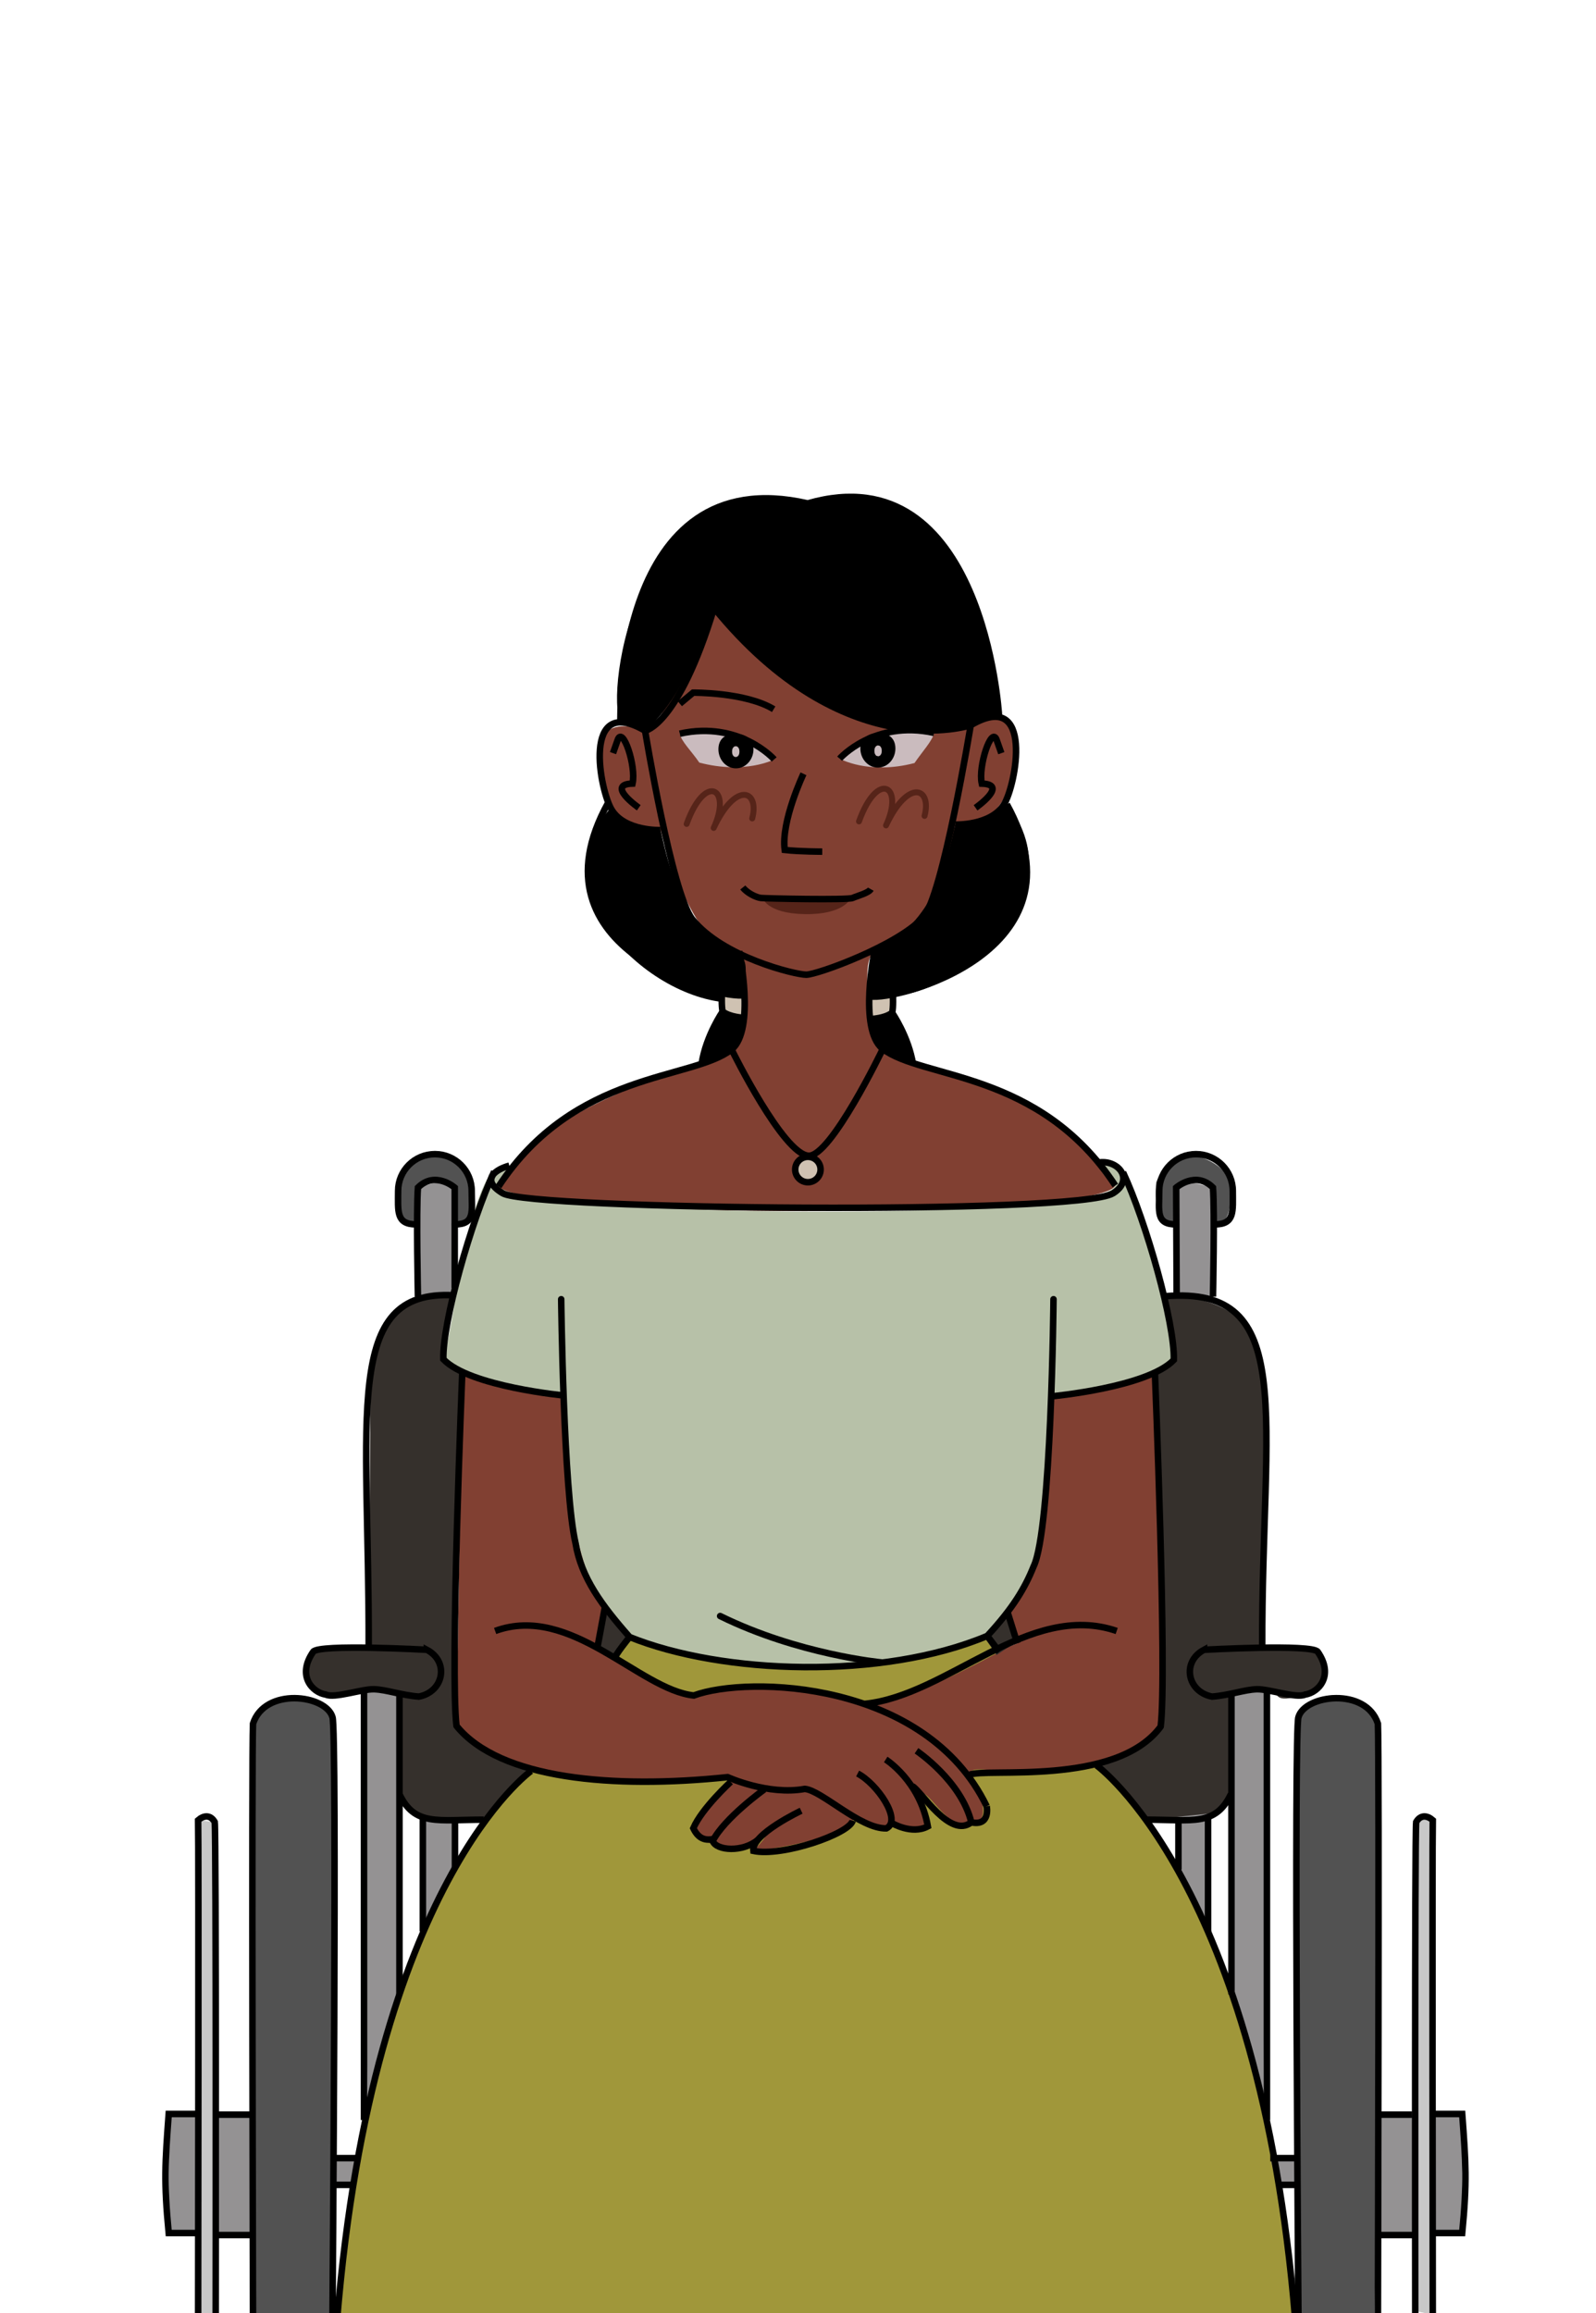 <?xml version="1.0" encoding="UTF-8" standalone="no"?>
<svg
   xmlns:dc="http://purl.org/dc/elements/1.1/"
   xmlns:cc="http://creativecommons.org/ns#"
   xmlns:rdf="http://www.w3.org/1999/02/22-rdf-syntax-ns#"
   xmlns:svg="http://www.w3.org/2000/svg"
   xmlns="http://www.w3.org/2000/svg"
   xmlns:sodipodi="http://sodipodi.sourceforge.net/DTD/sodipodi-0.dtd"
   xmlns:inkscape="http://www.inkscape.org/namespaces/inkscape"
   width="414"
   height="600"
   viewBox="0 0 109.537 158.75"
   version="1.1"
   id="svg898"
   sodipodi:docname="citoyen6.svg"
   inkscape:version="1.0.1 (3bc2e813f5, 2020-09-07)">
  <defs
     id="defs892" />
  <sodipodi:namedview
     id="base"
     pagecolor="#ffffff"
     bordercolor="#666666"
     borderopacity="1.0"
     inkscape:pageopacity="0.0"
     inkscape:pageshadow="2"
     inkscape:zoom="0.99590046"
     inkscape:cx="144.64742"
     inkscape:cy="342.2696"
     inkscape:document-units="mm"
     inkscape:current-layer="layer1"
     inkscape:document-rotation="0"
     showgrid="false"
     units="px"
     inkscape:window-width="1920"
     inkscape:window-height="1017"
     inkscape:window-x="-8"
     inkscape:window-y="-8"
     inkscape:window-maximized="1" />
  <g
     inkscape:groupmode="layer"
     id="layer1"
     inkscape:label="Calque 3"
     style="display:inline;opacity:1">
    <g
       id="g2230"
       style="display:inline;opacity:1;stroke-width:0.766;filter:url(#filter1857)"
       transform="matrix(0.073,0,0,0.073,-477.907,14.621)">
      <path
         style="display:inline;fill:#a0973a;fill-opacity:1;stroke:none;stroke-width:0.766px;stroke-linecap:butt;stroke-linejoin:miter;stroke-opacity:1"
         d="m 7045.988,1464.69 531.567,-5.336 c 0,0 142.236,96.734 186.755,520.245 -57.108,3.66 -900.63,0 -900.63,0 0,0 24.095,-387.79 182.308,-514.909"
         id="path1815"
         sodipodi:nodetypes="ccccc" />
      <path
         style="display:inline;fill:#814032;fill-opacity:1;stroke:none;stroke-width:0.766px;stroke-linecap:butt;stroke-linejoin:miter;stroke-opacity:1"
         d="m 6981.354,1088.269 -5.481,334.056 c 0,0 59.808,70.335 254.933,48.151 21.642,-7.667 -27.733,33.9 -32.301,48.019 -4.569,14.119 42.365,23.512 60.473,11.116 18.108,-12.396 -4.002,10.227 -4.002,10.227 0,0 72.412,-6.98 93.377,-28.458 5.722,-10.589 29.686,16.073 36.695,2.229 24.43,5.754 38.977,13.717 26.513,-23.083 2.053,-21.557 28.048,37.547 48.318,22.455 19.544,1.603 9.189,-29.55 -1.762,-44.656 0.664,-20.913 91.934,33.282 179.786,-45.371 8.733,-22.762 -5.481,-334.056 -5.481,-334.056 0,0 -72.136,21.195 -97.361,23.603 -12.885,22.733 -23.922,204.865 -40.863,203.677 -6.053,-12.802 8.893,28.458 8.893,28.458 0,0 -130.36,55.231 -143.282,56.933 -47.763,-17.896 -145.606,-16.397 -160.873,-7.86 -15.267,8.536 -75.794,-42.356 -90.698,-44.626 0.339,-18.24 7.114,-38.24 7.114,-38.24 0,0 -44.075,-179.326 -36.639,-198.968 7.435,-19.642 -100.53,-8.06 -97.361,-23.603"
         id="path1810"
         sodipodi:nodetypes="cccccccccccccccccccccc" />
      <path
         style="display:inline;fill:#a0973a;fill-opacity:1;stroke:none;stroke-width:0.766px;stroke-linecap:butt;stroke-linejoin:miter;stroke-opacity:1"
         d="m 7138.63,1338.735 c -8.34,-25.8 331.8,27.831 336.24,-1.038 -14.432,-21.61 11.325,14.941 11.325,14.941 0,0 -102.172,56.466 -126.385,48.929 -44.538,-23.506 -142.527,-13.317 -160.873,-7.86 -18.346,5.457 -74.69,-33.954 -74.69,-33.954 l 14.383,-21.017"
         id="path1813"
         sodipodi:nodetypes="ccccscc" />
      <path
         style="display:inline;fill:#525252;fill-opacity:1;stroke:none;stroke-width:0.766px;stroke-linecap:butt;stroke-linejoin:miter;stroke-opacity:1"
         d="m 6939.605,916.214 -1.66,34.586 c 0,0 -21.173,0.282 -17.067,-39.753 18.477,-45.681 65.698,-16.938 68.778,-1.027 5.646,46.707 -15.238,40.779 -15.238,40.779 l -0.227,-34.586 c 0,0 -30.744,-12.798 -34.586,0 z"
         id="path1817"
         sodipodi:nodetypes="ccccccc" />
      <path
         style="display:inline;fill:#525252;fill-opacity:1;stroke:none;stroke-width:0.766px;stroke-linecap:butt;stroke-linejoin:miter;stroke-opacity:1"
         d="m 7652.484,916.214 -1.66,34.586 c 0,0 -21.173,0.282 -17.067,-39.753 18.477,-45.681 65.698,-16.938 68.778,-1.027 5.646,46.707 -15.238,40.779 -15.238,40.779 l -0.227,-34.586 c 0,0 -30.744,-12.798 -34.586,0 z"
         id="path1817-3"
         sodipodi:nodetypes="ccccccc" />
      <path
         style="display:inline;fill:#949293;fill-opacity:1;stroke:none;stroke-width:0.766px;stroke-linecap:butt;stroke-linejoin:miter;stroke-opacity:1"
         d="M 6939.605,1018.714 V 916.214 c 0,0 32.466,-11.445 34.586,0 1.539,8.307 -1.031,101.243 -1.031,101.243 l -33.555,1.258"
         id="path1834"
         sodipodi:nodetypes="ccscc" />
      <path
         style="display:inline;fill:#949293;fill-opacity:1;stroke:none;stroke-width:0.766px;stroke-linecap:butt;stroke-linejoin:miter;stroke-opacity:1"
         d="M 7686.484,1018.911 V 916.411 c 0,0 -32.466,-11.445 -34.586,0 -1.539,8.307 1.031,101.243 1.031,101.243 l 33.555,1.258"
         id="path1834-1"
         sodipodi:nodetypes="ccscc"
         inkscape:transform-center-x="2.9035008"
         inkscape:transform-center-y="18.146692" />
      <path
         style="display:inline;fill:#35302c;fill-opacity:1;stroke:none;stroke-width:0.766px;stroke-linecap:butt;stroke-linejoin:miter;stroke-opacity:1"
         d="m 7115.354,1310.84 -7.114,38.24 16.008,10.672 14.383,-21.017 z"
         id="path1864" />
      <path
         style="display:inline;fill:#35302c;fill-opacity:1;stroke:none;stroke-width:0.766px;stroke-linecap:butt;stroke-linejoin:miter;stroke-opacity:1"
         d="m 6973.16,1017.456 c 0,0 -76.691,-5.597 -78.143,78.604 0,23.228 -1.719,252.164 -1.719,252.164 l 54.709,2.515 c 0,0 31.364,27.689 -7.546,44.019 -10.602,-0.366 -18.236,-1.258 -18.236,-1.258 v 93.068 c 0,0 10.979,19.524 22.009,21.381 11.031,1.857 57.224,2.515 57.224,2.515 l 44.53,-45.773 c 0,0 -65.476,-28.95 -70.115,-42.366 -4.64,-13.415 5.481,-334.056 5.481,-334.056 l -17.833,-10.643 c 0,0 0.678,-37.151 9.639,-60.169 z"
         id="path1869"
         sodipodi:nodetypes="cccccccsccsccc" />
      <path
         style="display:inline;fill:#35302c;fill-opacity:1;stroke:none;stroke-width:0.766px;stroke-linecap:butt;stroke-linejoin:miter;stroke-opacity:1"
         d="m 7492.502,1306.785 7.114,38.24 -16.008,10.672 -14.383,-21.017 z"
         id="path1864-8" />
      <path
         style="display:inline;fill:#35302c;fill-opacity:1;stroke:none;stroke-width:0.766px;stroke-linecap:butt;stroke-linejoin:miter;stroke-opacity:1"
         d="m 7641.954,1018.346 c 0,0 92.379,-6.015 93.831,78.186 0,23.228 -2.408,251.693 -2.408,251.693 l -54.709,2.515 c 0,0 -31.364,27.689 7.546,44.019 10.602,-0.366 18.236,-1.258 18.236,-1.258 l -0.6,93.068 c 0,0 -12.058,20.721 -23.089,22.578 -11.031,1.857 -56.144,1.318 -56.144,1.318 l -47.062,-51.109 c 0,0 57.491,-24.595 62.131,-38.011 4.64,-13.415 -7.263,-332.448 -7.263,-332.448 l 17.833,-10.643 c 0,0 0.66,-36.889 -8.301,-59.907 z"
         id="path1869-8"
         sodipodi:nodetypes="cccccccsccsccc" />
      <path
         style="display:inline;fill:#35302c;fill-opacity:1;stroke:none;stroke-width:0.766px;stroke-linecap:butt;stroke-linejoin:miter;stroke-opacity:1"
         d="m 6948.006,1350.739 -105.978,-0.625 c 0,0 -22.231,33.252 11.024,42.757 15.834,0.069 20.286,-1.808 35.844,-3.773 15.557,-1.965 33.328,4.402 33.328,4.402 l 31.588,3.795 7.259,-34.842 -13.065,-11.714"
         id="path1901"
         sodipodi:nodetypes="cccscccc" />
      <path
         style="display:inline;fill:#35302c;fill-opacity:1;stroke:none;stroke-width:0.766px;stroke-linecap:butt;stroke-linejoin:miter;stroke-opacity:1"
         d="m 7678.668,1350.739 105.978,-0.625 c 0,0 22.231,33.252 -11.024,42.757 -33.254,9.505 -20.286,-1.808 -35.844,-3.773 -15.557,-1.965 -33.328,4.402 -33.328,4.402 l -31.588,3.795 -7.259,-34.842 13.065,-11.714"
         id="path1901-9" />
      <path
         style="display:inline;fill:#949293;fill-opacity:1;stroke:none;stroke-width:0.766px;stroke-linecap:butt;stroke-linejoin:miter;stroke-opacity:1"
         d="m 6974.417,1511.092 -30.184,-3.144 v 107.531 l 30.184,-59.739 z"
         id="path1929" />
      <path
         style="display:inline;fill:#949293;fill-opacity:1;stroke:none;stroke-width:0.766px;stroke-linecap:butt;stroke-linejoin:miter;stroke-opacity:1"
         d="m 6888.896,1389.098 33.328,4.402 v 281.09 l -30.111,105.238 -3.218,-390.729"
         id="path1931" />
      <path
         style="display:inline;fill:#949293;fill-opacity:1;stroke:none;stroke-width:0.766px;stroke-linecap:butt;stroke-linejoin:miter;stroke-opacity:1"
         d="m 7652.257,1507.948 30.184,-3.144 v 107.531 l -30.184,-59.739 z"
         id="path1962" />
      <path
         style="display:inline;fill:#949293;fill-opacity:1;stroke:none;stroke-width:0.766px;stroke-linecap:butt;stroke-linejoin:miter;stroke-opacity:1"
         d="m 7737.779,1389.098 -33.328,4.402 v 281.09 l 30.111,105.238 3.218,-390.729"
         id="path1964" />
      <path
         style="display:inline;fill:#949293;fill-opacity:1;stroke:none;stroke-width:0.766px;stroke-linecap:butt;stroke-linejoin:miter;stroke-opacity:1"
         d="m 6885.752,1828.654 h -23.267 v 25.153 h 16.979 z"
         id="path1976" />
      <path
         style="display:inline;fill:#949293;fill-opacity:1;stroke:none;stroke-width:0.766px;stroke-linecap:butt;stroke-linejoin:miter;stroke-opacity:1"
         d="m 6783.88,1787.78 h -31.442 l -1.258,113.19 h 31.442 z"
         id="path1978" />
      <path
         style="display:inline;fill:#949293;fill-opacity:1;stroke:none;stroke-width:0.766px;stroke-linecap:butt;stroke-linejoin:miter;stroke-opacity:1"
         d="m 6732.316,1787.151 h -27.04 c 0,0 0,111.933 0,111.933 h 27.04 z"
         id="path1981" />
      <path
         style="display:inline;fill:#949293;fill-opacity:1;stroke:none;stroke-width:0.766px;stroke-linecap:butt;stroke-linejoin:miter;stroke-opacity:1"
         d="m 7894.359,1787.151 h 27.04 c 0,0 0,111.933 0,111.933 h -27.04 z"
         id="path1981-2" />
      <path
         style="display:inline;fill:#949293;fill-opacity:1;stroke:none;stroke-width:0.766px;stroke-linecap:butt;stroke-linejoin:miter;stroke-opacity:1"
         d="m 7874.236,1787.78 h -31.442 l 1.258,113.19 h 31.442 z"
         id="path1999" />
      <path
         style="display:inline;fill:#949293;fill-opacity:1;stroke:none;stroke-width:0.766px;stroke-linecap:butt;stroke-linejoin:miter;stroke-opacity:1"
         d="m 7764.19,1828.654 h -23.267 l 6.288,25.153 h 16.979 z"
         id="path2001" />
      <path
         style="display:inline;fill:#525252;fill-opacity:1;stroke:none;stroke-width:0.766px;stroke-linecap:butt;stroke-linejoin:miter;stroke-opacity:1"
         d="M 6784.531,1980.489 V 1420.225 c 0,0 28.919,-53.911 74.702,-6.225 8.967,57.086 0,567.379 0,567.379 z"
         id="path2007"
         sodipodi:nodetypes="ccccc" />
      <path
         style="display:inline;fill:#525252;fill-opacity:1;stroke:none;stroke-width:0.766px;stroke-linecap:butt;stroke-linejoin:miter;stroke-opacity:1"
         d="m 7764.31,1979.6 v -560.264 c 0,0 28.919,-53.911 74.702,-6.225 8.967,57.086 0,567.379 0,567.379 z"
         id="path2007-2"
         sodipodi:nodetypes="ccccc" />
      <path
         style="display:inline;fill:#c8c8c8;fill-opacity:1;stroke:none;stroke-width:0.766px;stroke-linecap:butt;stroke-linejoin:miter;stroke-opacity:1"
         d="m 6749.443,1977.821 -16.492,-3.557 v -463.329 l 15.602,1.751 z"
         id="path2049" />
      <path
         style="display:inline;fill:#c8c8c8;fill-opacity:1;stroke:none;stroke-width:0.766px;stroke-linecap:butt;stroke-linejoin:miter;stroke-opacity:1"
         d="m 7894.613,1976.07 -16.492,-3.557 v -463.329 l 15.602,1.751 z"
         id="path2049-2" />
      <path
         style="display:inline;fill:#814032;fill-opacity:1;stroke:none;stroke-width:0.766px;stroke-linecap:butt;stroke-linejoin:miter;stroke-opacity:1"
         d="m 7218.03,371.313 c 0,0 -51.505,119.297 -64.871,115.405 -80.403,-30.228 -39.776,110.886 14.529,93.4 15.2,53.541 41.722,116.18 73.951,113.99 9.883,28.934 5.857,86.373 -6.495,93.566 -104.75,35.126 -190.904,69.003 -219.741,127.481 7.874,30.546 566.051,31.555 579.85,-0.872 -47.651,-92.282 -210.728,-112.734 -218.971,-127.647 -8.243,-14.913 -23.045,-80.909 -7.264,-93.4 51.693,-10.097 72.688,-93.241 75.758,-118.307 61.328,14.837 86.48,-134.124 14.529,-93.4 -34.443,7.205 -115.153,22.477 -241.274,-110.216 z"
         id="path1512-2"
         sodipodi:nodetypes="cccccccscccc" />
      <path
         style="display:inline;fill:#cabbbe;fill-opacity:1;stroke:none;stroke-width:0.766px;stroke-linecap:butt;stroke-linejoin:miter;stroke-opacity:1"
         d="m 7336.069,512.951 c 0,0 27.103,15.441 70.396,4.126 7.353,-10.859 16.916,-20.899 18.396,-28.342 1.344,-6.758 -66.892,-2.881 -88.792,24.216 z"
         id="path1548-8"
         sodipodi:nodetypes="ccsc" />
      <path
         style="display:inline;fill:#cabbbe;fill-opacity:1;stroke:none;stroke-width:0.766px;stroke-linecap:butt;stroke-linejoin:miter;stroke-opacity:1"
         d="m 7274.534,513.674 c 0,0 -27.103,14.312 -70.396,2.997 -7.353,-10.859 -16.916,-19.77 -18.396,-27.213 -1.344,-6.758 66.892,-2.881 88.792,24.216 z"
         id="path1548-0-7"
         sodipodi:nodetypes="ccsc" />
      <path
         style="display:inline;fill:#562419;fill-opacity:1;stroke:none;stroke-width:0.766px;stroke-linecap:butt;stroke-linejoin:miter;stroke-opacity:1"
         d="m 7263.38,643.317 82.954,1.129 c 0,0 -6.212,15.236 -42.888,14.672 -36.68,-0.564 -40.066,-15.801 -40.066,-15.801 z"
         id="path1565-9"
         sodipodi:nodetypes="ccsc" />
      <path
         style="display:inline;fill:#000000;fill-opacity:1;stroke:none;stroke-width:0.766px;stroke-linecap:butt;stroke-linejoin:miter;stroke-opacity:1"
         d="m 7485.874,471.847 c 0,0 -2.771,-236.821 -179.786,-198.865 -160.884,-42.195 -190.455,179.65 -176.117,204.736 12.081,4.207 14.543,3.638 23.188,9.001 8.08,-6.487 38.739,-34.714 64.871,-115.405 139.026,150.113 225.112,122.622 267.844,100.533 z"
         id="path1567-3"
         sodipodi:nodetypes="cccccc" />
      <path
         style="display:inline;fill:#000000;fill-opacity:1;stroke:none;stroke-width:0.766px;stroke-linecap:butt;stroke-linejoin:miter;stroke-opacity:1"
         d="m 7444.775,574.93 c 12.729,1.799 40.815,-10.794 48.508,-19.023 70.312,86.846 -53.456,191.239 -128.418,180.52 1.785,-24.263 -3.638,-35.031 4.152,-43.19 56.885,-25.653 68.108,-85.683 75.758,-118.307"
         id="path1569-37"
         sodipodi:nodetypes="ccccc" />
      <path
         style="display:inline;fill:#000000;fill-opacity:1;stroke:none;stroke-width:0.766px;stroke-linecap:butt;stroke-linejoin:miter;stroke-opacity:1"
         d="m 7167.688,580.118 c -12.729,1.799 -40.815,-10.794 -48.508,-19.023 -70.312,86.846 53.456,191.239 128.418,180.52 -1.785,-24.263 3.638,-35.031 -4.152,-43.19 -56.885,-25.653 -68.108,-85.683 -75.758,-118.307"
         id="path1569-3-4"
         sodipodi:nodetypes="ccccc" />
      <path
         style="display:inline;fill:#000000;fill-opacity:1;stroke:none;stroke-width:0.766px;stroke-linecap:butt;stroke-linejoin:miter;stroke-opacity:1"
         d="m 7365.599,757.708 c 0,0 13.746,-0.056 19.813,-5.871 6.067,-5.814 19.757,48.91 19.757,48.91 0,0 -35.542,-5.961 -39.57,-43.04"
         id="path1586-8" />
      <path
         style="display:inline;fill:#000000;fill-opacity:1;stroke:none;stroke-width:0.766px;stroke-linecap:butt;stroke-linejoin:miter;stroke-opacity:1"
         d="m 7245.915,756.569 c 0,0 -13.746,-0.056 -19.813,-5.871 -6.067,-5.814 -19.757,48.91 -19.757,48.91 0,0 35.542,-5.961 39.57,-43.04"
         id="path1586-5-1" />
      <path
         style="display:inline;fill:#cfc2b2;fill-opacity:1;stroke:none;stroke-width:0.766px;stroke-linecap:butt;stroke-linejoin:miter;stroke-opacity:1"
         d="m 7304.992,887.443 c 14.764,0 19.154,22.346 1.995,23.144 -17.158,0.798 -15.163,-22.745 -1.995,-23.144 z"
         id="path1603-6" />
      <path
         style="display:inline;fill:#cfc2b2;fill-opacity:1;stroke:none;stroke-width:0.766px;stroke-linecap:butt;stroke-linejoin:miter;stroke-opacity:1"
         d="m 7386.145,734.225 -21.281,2.201 0.734,21.281 19.813,-5.871 0.734,-17.612"
         id="path1605-0" />
      <path
         style="display:inline;fill:#cfc2b2;fill-opacity:1;stroke:none;stroke-width:0.766px;stroke-linecap:butt;stroke-linejoin:miter;stroke-opacity:1"
         d="m 7225.368,733.087 21.281,2.201 -0.734,21.281 -19.813,-5.871 -0.734,-17.612"
         id="path1605-1-2" />
      <path
         style="display:inline;fill:#b7c1a8;fill-opacity:1;stroke:none;stroke-width:0.766px;stroke-linecap:butt;stroke-linejoin:miter;stroke-opacity:1"
         d="m 7025.512,895.603 c 0,0 -3.739,9.328 -10.11,19.552 25.795,29.41 567.507,34.154 579.85,-0.872 -3.458,-6.81 -14.925,-7.967 -14.529,-21.793 16.197,-21.162 73.182,114.204 69.531,185.762 -75.319,45.036 -103.792,27.068 -115.194,34.247 -0.115,179.859 -43.54,213.376 -60.191,225.198 -98.477,54.146 -309.842,16.977 -336.24,1.038 -66.465,-50.362 -59.544,-206.737 -59.916,-226.863 -22.38,-7.147 -106.316,-9.262 -115.194,-34.247 10.309,-28.935 25.122,-196.207 61.991,-182.022"
         id="path1623-1"
         sodipodi:nodetypes="ccccccccccc" />
      <path
         style="fill:none;stroke:#000000;stroke-width:6.129;stroke-linecap:butt;stroke-linejoin:miter;stroke-miterlimit:4;stroke-dasharray:none;stroke-opacity:1"
         d="m 7153.159,486.718 c 0,0 25.17,153.355 44.624,177.46 28.633,35.479 96.513,51.889 106.891,51.889 10.378,0 86.053,-27.479 110.004,-53.965 18.341,-20.282 44.624,-180.574 44.624,-180.574"
         id="path1127-6"
         sodipodi:nodetypes="csssc" />
      <path
         style="fill:none;stroke:#000000;stroke-width:6.129;stroke-linecap:butt;stroke-linejoin:miter;stroke-miterlimit:4;stroke-dasharray:none;stroke-opacity:1"
         d="m 7444.775,574.93 c 0,0 33.127,1.212 45.662,-18.68 11.353,-17.584 29.058,-110.005 -31.133,-74.72"
         id="path1130-1"
         sodipodi:nodetypes="ccc" />
      <path
         style="fill:none;stroke:#000000;stroke-width:6.129;stroke-linecap:butt;stroke-linejoin:miter;stroke-miterlimit:4;stroke-dasharray:none;stroke-opacity:1"
         d="m 7167.688,580.118 c 0,0 -33.127,1.212 -45.662,-18.68 -11.353,-17.584 -29.058,-110.005 31.133,-74.72"
         id="path1130-8-9"
         sodipodi:nodetypes="ccc" />
      <path
         style="fill:none;stroke:#000000;stroke-width:6.129;stroke-linecap:butt;stroke-linejoin:miter;stroke-miterlimit:4;stroke-dasharray:none;stroke-opacity:1"
         d="m 7369.017,693.236 c 0,0 -15.567,73.682 7.264,92.362 37.36,29.058 147.365,19.718 218.971,128.685"
         id="path1147-7"
         sodipodi:nodetypes="ccc" />
      <path
         style="fill:none;stroke:#000000;stroke-width:6.129;stroke-linecap:butt;stroke-linejoin:miter;stroke-miterlimit:4;stroke-dasharray:none;stroke-opacity:1"
         d="m 7241.638,694.108 c 0,0 15.567,73.682 -7.264,92.362 -37.36,29.058 -147.365,19.718 -218.971,128.685"
         id="path1147-2-6"
         sodipodi:nodetypes="ccc" />
      <path
         style="fill:none;stroke:#000000;stroke-width:6.129;stroke-linecap:butt;stroke-linejoin:miter;stroke-miterlimit:4;stroke-dasharray:none;stroke-opacity:1"
         d="m 7025.512,895.603 c -11.416,3.113 -28.474,12.596 -6.227,25.944 25.945,15.567 540.683,20.756 573.892,-1e-5 20.087,-12.554 5.189,-31.133 -12.453,-29.058"
         id="path1164-4"
         sodipodi:nodetypes="cssc" />
      <path
         style="fill:none;stroke:#000000;stroke-width:6.129;stroke-linecap:butt;stroke-linejoin:miter;stroke-miterlimit:4;stroke-dasharray:none;stroke-opacity:1"
         d="m 7602.517,901.83 c 21.793,46.7 48.776,142.176 47.738,176.422 -24.907,25.945 -115.194,34.247 -115.194,34.247"
         id="path1166-9"
         sodipodi:nodetypes="ccc" />
      <path
         style="fill:none;stroke:#000000;stroke-width:6.129;stroke-linecap:butt;stroke-linejoin:miter;stroke-miterlimit:4;stroke-dasharray:none;stroke-opacity:1"
         d="m 7011.259,901.203 c -21.793,46.7 -48.776,142.176 -47.738,176.422 24.907,25.945 115.194,34.247 115.194,34.247"
         id="path1166-3-6"
         sodipodi:nodetypes="ccc" />
      <path
         style="fill:none;stroke:#000000;stroke-width:6.129;stroke-linecap:butt;stroke-linejoin:round;stroke-miterlimit:4;stroke-dasharray:none;stroke-opacity:1"
         d="m 6981.354,1088.269 c 0,0 -11.646,283.953 -5.481,334.056 40.716,50.257 147.539,59.379 254.933,48.151 0,0 37.907,17.35 72.493,11.062 15.721,1.258 52.193,37.73 76.718,37.101 15.092,-7.546 -8.804,-42.132 -27.04,-51.565"
         id="path1183-3-8"
         sodipodi:nodetypes="cccccc" />
      <path
         style="fill:none;stroke:#000000;stroke-width:6.129;stroke-linecap:round;stroke-linejoin:miter;stroke-miterlimit:4;stroke-dasharray:none;stroke-opacity:1"
         d="m 7074.288,1021.174 c 0,0 2.076,180.573 13.491,229.349 5.189,32.171 24.699,58.6 50.851,88.211 87.174,35.285 237.651,40.473 336.24,-1.038 23.973,-25.934 35.285,-44.625 43.587,-65.38 16.831,-34.813 18.68,-251.143 18.68,-251.143"
         id="path1200-5"
         sodipodi:nodetypes="cccccc" />
      <path
         style="fill:none;stroke:#000000;stroke-width:6.129;stroke-linecap:round;stroke-linejoin:miter;stroke-miterlimit:4;stroke-dasharray:none;stroke-opacity:1"
         d="m 7375.244,1362.604 c 0,0 -77.833,-7.264 -151.516,-43.587"
         id="path1202-6"
         sodipodi:nodetypes="cc" />
      <path
         style="fill:none;stroke:#000000;stroke-width:6.129;stroke-linecap:butt;stroke-linejoin:miter;stroke-miterlimit:4;stroke-dasharray:none;stroke-opacity:1"
         d="m 7012.175,1333.059 c 71.091,-26.081 135.691,55.29 186.762,60.648 51.263,-18.954 218.181,-14.041 275.405,104.18"
         id="path1235-5-2"
         sodipodi:nodetypes="ccc" />
      <path
         style="fill:none;stroke:#000000;stroke-width:6.129;stroke-linecap:butt;stroke-linejoin:miter;stroke-miterlimit:4;stroke-dasharray:none;stroke-opacity:1"
         d="m 7235.144,787.674 c 0,0 47.788,96.934 71.607,98.589 20.809,1.446 69.531,-99.627 69.531,-99.627"
         id="path1252-2"
         sodipodi:nodetypes="csc" />
      <circle
         style="fill:none;stroke:#000000;stroke-width:6.129;stroke-linecap:round;stroke-linejoin:round;stroke-miterlimit:4;stroke-dasharray:none;stroke-opacity:1"
         id="path1256-9"
         cx="7306.231"
         cy="899.235"
         r="11.934" />
      <path
         style="fill:none;stroke:#000000;stroke-width:6.129;stroke-linecap:butt;stroke-linejoin:miter;stroke-miterlimit:4;stroke-dasharray:none;stroke-opacity:1"
         d="m 7463.86,559.171 c 0,0 31.554,-22.015 5.871,-22.748 -3.669,-16.144 9.132,-54.724 13.943,-41.094 4.403,12.475 4.403,12.475 4.403,12.475"
         id="path1282-9"
         sodipodi:nodetypes="ccsc" />
      <path
         style="fill:none;stroke:#000000;stroke-width:6.129;stroke-linecap:butt;stroke-linejoin:miter;stroke-miterlimit:4;stroke-dasharray:none;stroke-opacity:1"
         d="m 7147.224,559.122 c 0,0 -31.554,-22.015 -5.871,-22.748 3.669,-16.144 -9.132,-54.724 -13.943,-41.094 -4.403,12.475 -4.403,12.475 -4.403,12.475"
         id="path1282-8-6"
         sodipodi:nodetypes="ccsc" />
      <path
         style="fill:none;stroke:#000000;stroke-width:6.129;stroke-linecap:butt;stroke-linejoin:miter;stroke-miterlimit:4;stroke-dasharray:none;stroke-opacity:1"
         d="m 7274.534,513.674 c 0,0 -32.288,-36.691 -88.792,-24.216"
         id="path1299-0"
         sodipodi:nodetypes="cc" />
      <g
         id="g1304-0"
         transform="translate(144)"
         style="stroke-width:0.766">
        <path
           style="color:#000000;font-style:normal;font-variant:normal;font-weight:normal;font-stretch:normal;font-size:medium;line-height:normal;font-family:sans-serif;font-variant-ligatures:normal;font-variant-position:normal;font-variant-caps:normal;font-variant-numeric:normal;font-variant-alternates:normal;font-variant-east-asian:normal;font-feature-settings:normal;font-variation-settings:normal;text-indent:0;text-align:start;text-decoration:none;text-decoration-line:none;text-decoration-style:solid;text-decoration-color:#000000;letter-spacing:normal;word-spacing:normal;text-transform:none;writing-mode:lr-tb;direction:ltr;text-orientation:mixed;dominant-baseline:auto;baseline-shift:baseline;text-anchor:start;white-space:normal;shape-padding:0;shape-margin:0;inline-size:0;clip-rule:nonzero;display:inline;overflow:visible;visibility:visible;isolation:auto;mix-blend-mode:normal;color-interpolation:sRGB;color-interpolation-filters:linearRGB;solid-color:#000000;solid-opacity:1;vector-effect:none;fill:#000000;fill-opacity:1;fill-rule:nonzero;stroke:none;stroke-width:6.129;stroke-linecap:round;stroke-linejoin:round;stroke-miterlimit:4;stroke-dasharray:none;stroke-dashoffset:0;stroke-opacity:1;color-rendering:auto;image-rendering:auto;shape-rendering:auto;text-rendering:auto;enable-background:accumulate;stop-color:#000000;stop-opacity:1"
           d="m 7107.052,504.135 c 0,7.7 -5.585,13.943 -12.475,13.943 -6.89,-3e-5 -12.475,-6.242 -12.475,-13.943 0,-7.7 5.585,-13.943 12.475,-13.943 6.89,-3e-5 12.475,6.242 12.475,13.943 z"
           id="path1306-9" />
        <path
           style="color:#000000;font-style:normal;font-variant:normal;font-weight:normal;font-stretch:normal;font-size:medium;line-height:normal;font-family:sans-serif;font-variant-ligatures:normal;font-variant-position:normal;font-variant-caps:normal;font-variant-numeric:normal;font-variant-alternates:normal;font-variant-east-asian:normal;font-feature-settings:normal;font-variation-settings:normal;text-indent:0;text-align:start;text-decoration:none;text-decoration-line:none;text-decoration-style:solid;text-decoration-color:#000000;letter-spacing:normal;word-spacing:normal;text-transform:none;writing-mode:lr-tb;direction:ltr;text-orientation:mixed;dominant-baseline:auto;baseline-shift:baseline;text-anchor:start;white-space:normal;shape-padding:0;shape-margin:0;inline-size:0;clip-rule:nonzero;display:inline;overflow:visible;visibility:visible;isolation:auto;mix-blend-mode:normal;color-interpolation:sRGB;color-interpolation-filters:linearRGB;solid-color:#000000;solid-opacity:1;vector-effect:none;fill:#000000;fill-opacity:1;fill-rule:nonzero;stroke:none;stroke-width:6.129;stroke-linecap:round;stroke-linejoin:round;stroke-miterlimit:4;stroke-dasharray:none;stroke-dashoffset:0;stroke-opacity:1;color-rendering:auto;image-rendering:auto;shape-rendering:auto;text-rendering:auto;enable-background:accumulate;stop-color:#000000;stop-opacity:1"
           d="m 7093.842,489.494 c -9.306,4e-5 -15.741,5.007 -15.741,14.641 0,9.634 7.169,17.943 16.475,17.943 9.306,5e-5 16.477,-8.309 16.477,-17.943 0,-9.635 -7.904,-14.641 -17.21,-14.641 z m 0.734,4.698 c 4.474,-2e-5 8.476,4.177 8.476,9.943 0,5.766 -4.003,9.943 -8.476,9.943 -4.474,-10e-6 -8.475,-4.177 -8.475,-9.943 0,-5.766 4.001,-9.943 8.475,-9.943 z"
           id="path1308-7"
           sodipodi:nodetypes="ssssssssss" />
      </g>
      <ellipse
         style="fill:#cabbbe;fill-opacity:1;stroke:#cabbbe;stroke-width:4.68;stroke-linecap:round;stroke-linejoin:round;stroke-miterlimit:4;stroke-dasharray:none;stroke-opacity:1"
         id="path1310-5"
         cx="7238.393"
         cy="506.336"
         rx="1.129"
         ry="2.78" />
      <path
         style="fill:none;stroke:#000000;stroke-width:6.129;stroke-linecap:butt;stroke-linejoin:miter;stroke-miterlimit:4;stroke-dasharray:none;stroke-opacity:1"
         d="m 7336.069,512.951 c 0,0 32.288,-36.691 88.792,-24.216"
         id="path1299-2-3"
         sodipodi:nodetypes="cc" />
      <g
         id="g1304-9-9"
         transform="matrix(-1,0,0,1,14466.603,-0.724)"
         style="stroke-width:0.766">
        <path
           style="color:#000000;font-style:normal;font-variant:normal;font-weight:normal;font-stretch:normal;font-size:medium;line-height:normal;font-family:sans-serif;font-variant-ligatures:normal;font-variant-position:normal;font-variant-caps:normal;font-variant-numeric:normal;font-variant-alternates:normal;font-variant-east-asian:normal;font-feature-settings:normal;font-variation-settings:normal;text-indent:0;text-align:start;text-decoration:none;text-decoration-line:none;text-decoration-style:solid;text-decoration-color:#000000;letter-spacing:normal;word-spacing:normal;text-transform:none;writing-mode:lr-tb;direction:ltr;text-orientation:mixed;dominant-baseline:auto;baseline-shift:baseline;text-anchor:start;white-space:normal;shape-padding:0;shape-margin:0;inline-size:0;clip-rule:nonzero;display:inline;overflow:visible;visibility:visible;isolation:auto;mix-blend-mode:normal;color-interpolation:sRGB;color-interpolation-filters:linearRGB;solid-color:#000000;solid-opacity:1;vector-effect:none;fill:#000000;fill-opacity:1;fill-rule:nonzero;stroke:none;stroke-width:6.129;stroke-linecap:round;stroke-linejoin:round;stroke-miterlimit:4;stroke-dasharray:none;stroke-dashoffset:0;stroke-opacity:1;color-rendering:auto;image-rendering:auto;shape-rendering:auto;text-rendering:auto;enable-background:accumulate;stop-color:#000000;stop-opacity:1"
           d="m 7107.052,504.135 c 0,7.7 -5.585,13.943 -12.475,13.943 -6.89,-3e-5 -12.475,-6.242 -12.475,-13.943 0,-7.7 5.585,-13.943 12.475,-13.943 6.89,-3e-5 12.475,6.242 12.475,13.943 z"
           id="path1306-7-4" />
        <path
           style="color:#000000;font-style:normal;font-variant:normal;font-weight:normal;font-stretch:normal;font-size:medium;line-height:normal;font-family:sans-serif;font-variant-ligatures:normal;font-variant-position:normal;font-variant-caps:normal;font-variant-numeric:normal;font-variant-alternates:normal;font-variant-east-asian:normal;font-feature-settings:normal;font-variation-settings:normal;text-indent:0;text-align:start;text-decoration:none;text-decoration-line:none;text-decoration-style:solid;text-decoration-color:#000000;letter-spacing:normal;word-spacing:normal;text-transform:none;writing-mode:lr-tb;direction:ltr;text-orientation:mixed;dominant-baseline:auto;baseline-shift:baseline;text-anchor:start;white-space:normal;shape-padding:0;shape-margin:0;inline-size:0;clip-rule:nonzero;display:inline;overflow:visible;visibility:visible;isolation:auto;mix-blend-mode:normal;color-interpolation:sRGB;color-interpolation-filters:linearRGB;solid-color:#000000;solid-opacity:1;vector-effect:none;fill:#000000;fill-opacity:1;fill-rule:nonzero;stroke:none;stroke-width:6.129;stroke-linecap:round;stroke-linejoin:round;stroke-miterlimit:4;stroke-dasharray:none;stroke-dashoffset:0;stroke-opacity:1;color-rendering:auto;image-rendering:auto;shape-rendering:auto;text-rendering:auto;enable-background:accumulate;stop-color:#000000;stop-opacity:1"
           d="m 7093.842,489.494 c -9.306,4e-5 -15.741,5.007 -15.741,14.641 0,9.634 7.169,17.943 16.475,17.943 9.306,5e-5 16.477,-8.309 16.477,-17.943 0,-9.635 -7.904,-14.641 -17.21,-14.641 z m 0.734,4.698 c 4.474,-2e-5 8.476,4.177 8.476,9.943 0,5.766 -4.003,9.943 -8.476,9.943 -4.474,-10e-6 -8.475,-4.177 -8.475,-9.943 0,-5.766 4.001,-9.943 8.475,-9.943 z"
           id="path1308-8-6"
           sodipodi:nodetypes="ssssssssss" />
      </g>
      <ellipse
         style="fill:#cabbbe;fill-opacity:1;stroke:#cabbbe;stroke-width:4.68;stroke-linecap:round;stroke-linejoin:round;stroke-miterlimit:4;stroke-dasharray:none;stroke-opacity:1"
         id="path1310-0-3"
         cx="-7372.21"
         cy="505.612"
         rx="1.129"
         ry="2.78"
         transform="scale(-1,1)" />
      <path
         style="fill:none;stroke:#000000;stroke-width:6.129;stroke-linecap:butt;stroke-linejoin:miter;stroke-miterlimit:4;stroke-dasharray:none;stroke-opacity:1"
         d="m 7302.08,527.192 c 0,0 -21.274,44.624 -17.642,71.607 14.529,1.557 35.285,1.557 35.285,1.557"
         id="path1349-9"
         sodipodi:nodetypes="ccc" />
      <path
         style="fill:none;stroke:#000000;stroke-width:6.129;stroke-linecap:butt;stroke-linejoin:miter;stroke-miterlimit:4;stroke-dasharray:none;stroke-opacity:1"
         d="m 7245.002,634.083 c 4.151,5.189 12.453,9.34 17.123,9.859 4.67,0.519 81.466,2.076 86.136,0 4.67,-2.076 15.048,-4.67 17.123,-8.302"
         id="path1351-3" />
      <path
         style="fill:none;stroke:#000000;stroke-width:6.129;stroke-linecap:butt;stroke-linejoin:miter;stroke-miterlimit:4;stroke-dasharray:none;stroke-opacity:1"
         d="m 7185.849,461.293 12.453,-10.378 c 0,0 49.295,-0.519 75.758,15.567"
         id="path1353-6"
         sodipodi:nodetypes="ccc" />
      <path
         style="fill:none;stroke:#562419;stroke-width:5.558;stroke-linecap:round;stroke-linejoin:round;stroke-miterlimit:4;stroke-dasharray:none;stroke-opacity:1"
         d="m 7192.241,574.337 c 17.411,-48.469 42.822,-33.881 25.411,3.765 20.705,-44.234 43.293,-35.764 36.234,-8.941"
         id="path1355-5"
         sodipodi:nodetypes="ccc" />
      <path
         style="fill:none;stroke:#562419;stroke-width:5.558;stroke-linecap:round;stroke-linejoin:round;stroke-miterlimit:4;stroke-dasharray:none;stroke-opacity:1"
         d="m 7354.266,571.957 c 17.411,-48.469 42.822,-33.881 25.411,3.765 20.706,-44.234 43.293,-35.764 36.234,-8.941"
         id="path1355-4-0"
         sodipodi:nodetypes="ccc" />
      <path
         style="fill:none;stroke:#000000;stroke-width:6.129;stroke-linecap:butt;stroke-linejoin:miter;stroke-miterlimit:4;stroke-dasharray:none;stroke-opacity:1"
         d="m 7459.304,481.529 c 0,0 -118.726,40.217 -241.274,-110.216 -33.756,110.807 -64.871,115.405 -64.871,115.405"
         id="path1374-7"
         sodipodi:nodetypes="ccc" />
      <path
         style="fill:none;stroke:#000000;stroke-width:6.129;stroke-linecap:butt;stroke-linejoin:miter;stroke-miterlimit:4;stroke-dasharray:none;stroke-opacity:1"
         d="m 7129.971,477.717 c 0,0 -5.871,-246.564 176.117,-204.736 165.11,-47.698 179.786,198.865 179.786,198.865"
         id="path1376-8"
         sodipodi:nodetypes="ccc" />
      <path
         style="fill:none;stroke:#000000;stroke-width:6.129;stroke-linecap:butt;stroke-linejoin:miter;stroke-miterlimit:4;stroke-dasharray:none;stroke-opacity:1"
         d="m 7118.23,554.768 c -77.051,139.426 105.67,184.923 128.418,180.52"
         id="path1378-5"
         sodipodi:nodetypes="cc" />
      <path
         style="fill:none;stroke:#000000;stroke-width:6.129;stroke-linecap:butt;stroke-linejoin:miter;stroke-miterlimit:4;stroke-dasharray:none;stroke-opacity:1"
         d="m 7225.368,733.087 c 0,0 -0.556,13.298 0.734,17.612 6.738,5.352 19.813,5.871 19.813,5.871"
         id="path1380-0"
         sodipodi:nodetypes="ccc" />
      <path
         style="fill:none;stroke:#000000;stroke-width:6.129;stroke-linecap:butt;stroke-linejoin:miter;stroke-miterlimit:4;stroke-dasharray:none;stroke-opacity:1"
         d="m 7206.345,799.609 c 4.151,-26.463 19.757,-48.91 19.757,-48.91"
         id="path1382-2"
         sodipodi:nodetypes="cc" />
      <path
         style="fill:none;stroke:#000000;stroke-width:6.129;stroke-linecap:butt;stroke-linejoin:miter;stroke-miterlimit:4;stroke-dasharray:none;stroke-opacity:1"
         d="m 7493.283,555.907 c 77.051,139.426 -105.67,184.923 -128.418,180.52"
         id="path1378-6-8"
         sodipodi:nodetypes="cc" />
      <path
         style="fill:none;stroke:#000000;stroke-width:6.129;stroke-linecap:butt;stroke-linejoin:miter;stroke-miterlimit:4;stroke-dasharray:none;stroke-opacity:1"
         d="m 7386.145,734.225 c 0,0 0.556,13.298 -0.734,17.612 -6.738,5.352 -19.813,5.871 -19.813,5.871"
         id="path1380-8-4"
         sodipodi:nodetypes="ccc" />
      <path
         style="fill:none;stroke:#000000;stroke-width:6.129;stroke-linecap:butt;stroke-linejoin:miter;stroke-miterlimit:4;stroke-dasharray:none;stroke-opacity:1"
         d="M 7405.168,800.747 C 7401.017,774.284 7385.412,751.837 7385.412,751.837"
         id="path1382-7-0"
         sodipodi:nodetypes="cc" />
      <path
         style="fill:none;stroke:#000000;stroke-width:6.129;stroke-linecap:butt;stroke-linejoin:miter;stroke-miterlimit:4;stroke-dasharray:none;stroke-opacity:1"
         d="m 7379.388,1453.868 c 0,0 32.071,20.123 39.617,62.884 -15.092,8.175 -33.957,-3.144 -33.957,-3.144"
         id="path1866"
         sodipodi:nodetypes="ccc" />
      <path
         style="fill:none;stroke:#000000;stroke-width:6.129;stroke-linecap:butt;stroke-linejoin:miter;stroke-miterlimit:4;stroke-dasharray:none;stroke-opacity:1"
         d="m 7408.314,1445.694 c 0,0 42.132,28.297 51.564,67.285 -20.123,15.721 -47.163,-29.555 -55.338,-33.957"
         id="path1868"
         sodipodi:nodetypes="ccc" />
      <path
         style="fill:none;stroke:#000000;stroke-width:6.129;stroke-linecap:butt;stroke-linejoin:miter;stroke-miterlimit:4;stroke-dasharray:none;stroke-opacity:1"
         d="m 7474.342,1497.887 c 0,0 3.773,18.865 -14.463,15.092"
         id="path1870" />
      <path
         style="fill:none;stroke:#000000;stroke-width:6.129;stroke-linecap:butt;stroke-linejoin:round;stroke-miterlimit:4;stroke-dasharray:none;stroke-opacity:1"
         d="m 7632.422,1088.896 c 0,0 11.646,283.953 5.481,334.056 -42.05,56.927 -165.548,38.258 -179.786,45.371"
         id="path1918"
         sodipodi:nodetypes="ccc" />
      <path
         style="fill:none;stroke:#000000;stroke-width:6.129;stroke-linecap:butt;stroke-linejoin:miter;stroke-miterlimit:4;stroke-dasharray:none;stroke-opacity:1"
         d="m 7596.565,1333.059 c -82.652,-28.305 -158.559,60.483 -236.754,68.508"
         id="path1920"
         sodipodi:nodetypes="cc" />
      <path
         style="fill:none;stroke:#000000;stroke-width:6.129;stroke-linecap:butt;stroke-linejoin:miter;stroke-miterlimit:4;stroke-dasharray:none;stroke-opacity:1"
         d="m 7265.202,1482.032 c 0,0 -37.236,26.649 -48.467,48.467 3.557,9.338 28.458,10.672 42.242,-0.889"
         id="path1922"
         sodipodi:nodetypes="ccc" />
      <path
         style="fill:none;stroke:#000000;stroke-width:6.129;stroke-linecap:butt;stroke-linejoin:miter;stroke-miterlimit:4;stroke-dasharray:none;stroke-opacity:1"
         d="m 7233.632,1474.917 c 0,0 -27.124,24.901 -35.128,43.576 4.002,8.448 9.782,12.006 18.231,10.227"
         id="path1924"
         sodipodi:nodetypes="ccc" />
      <path
         style="fill:none;stroke:#000000;stroke-width:6.129;stroke-linecap:butt;stroke-linejoin:miter;stroke-miterlimit:4;stroke-dasharray:none;stroke-opacity:1"
         d="m 7299.885,1502.041 c 0,0 -47.133,22.233 -44.91,37.796 27.124,5.78 90.265,-16.008 93.377,-28.458"
         id="path1926"
         sodipodi:nodetypes="ccc" />
      <path
         style="fill:none;stroke:#000000;stroke-width:6.129;stroke-linecap:butt;stroke-linejoin:miter;stroke-miterlimit:4;stroke-dasharray:none;stroke-opacity:1"
         d="m 7138.63,1338.735 c 0,0 -14.383,17.46 -14.383,21.017"
         id="path1928" />
      <path
         style="fill:none;stroke:#000000;stroke-width:6.129;stroke-linecap:butt;stroke-linejoin:miter;stroke-miterlimit:4;stroke-dasharray:none;stroke-opacity:1"
         d="m 7474.87,1337.697 11.325,14.941"
         id="path1930" />
      <path
         style="fill:none;stroke:#000000;stroke-width:6.129;stroke-linecap:butt;stroke-linejoin:miter;stroke-miterlimit:4;stroke-dasharray:none;stroke-opacity:1"
         d="m 7115.354,1310.84 -7.114,38.24"
         id="path1953" />
      <path
         style="fill:none;stroke:#000000;stroke-width:6.129;stroke-linecap:butt;stroke-linejoin:miter;stroke-miterlimit:4;stroke-dasharray:none;stroke-opacity:1"
         d="m 7494.199,1316.176 8.893,28.458"
         id="path1955" />
      <path
         style="fill:none;stroke:#000000;stroke-width:6.129;stroke-linecap:butt;stroke-linejoin:miter;stroke-miterlimit:4;stroke-dasharray:none;stroke-opacity:1"
         d="m 7045.988,1464.69 c 0,0 -148.514,104.938 -182.308,514.909"
         id="path1957"
         sodipodi:nodetypes="cc" />
      <path
         style="fill:none;stroke:#000000;stroke-width:6.129;stroke-linecap:butt;stroke-linejoin:miter;stroke-miterlimit:4;stroke-dasharray:none;stroke-opacity:1"
         d="m 7577.555,1459.354 c 0,0 152.961,110.274 186.755,520.245"
         id="path1959"
         sodipodi:nodetypes="cc" />
      <path
         id="path1961"
         style="opacity:0.998;fill:none;fill-opacity:0.286;stroke:#000000;stroke-width:6.129;stroke-linecap:round;stroke-linejoin:round;stroke-miterlimit:4;stroke-dasharray:none;stroke-opacity:1;paint-order:stroke markers fill"
         d="m 6937.945,950.8 c -19.101,-4e-5 -16.979,-12.341 -16.979,-31.442 0,-19.101 15.485,-34.586 34.586,-34.586 19.101,-2e-5 34.586,15.485 34.586,34.586 0,19.101 3.38,31.442 -15.721,31.442"
         sodipodi:nodetypes="csssc" />
      <path
         style="fill:none;stroke:#000000;stroke-width:6.129;stroke-linecap:butt;stroke-linejoin:miter;stroke-miterlimit:4;stroke-dasharray:none;stroke-opacity:1"
         d="m 6939.605,1018.714 c 0,0 -1.692,-80.056 0,-102.5 16.156,-16.156 34.586,0 34.586,0 v 94.325"
         id="path1975"
         sodipodi:nodetypes="cccc" />
      <path
         style="fill:none;stroke:#000000;stroke-width:6.129;stroke-linecap:butt;stroke-linejoin:miter;stroke-miterlimit:4;stroke-dasharray:none;stroke-opacity:1"
         d="m 6973.16,1017.456 c -105.016,-5.66 -79.233,112.561 -79.862,330.768"
         id="path1980"
         sodipodi:nodetypes="cc" />
      <path
         style="fill:none;stroke:#000000;stroke-width:6.129;stroke-linecap:butt;stroke-linejoin:miter;stroke-miterlimit:4;stroke-dasharray:none;stroke-opacity:1"
         d="m 6948.006,1350.739 c 0,0 -101.871,-5.66 -106.902,1.887 -15.721,22.638 -0.629,38.359 11.948,40.245 8.175,3.773 33.827,-5.349 45.276,-5.031 11.449,0.318 25.782,5.66 42.132,6.917 23.267,-4.402 28.926,-32.699 7.546,-44.019 z"
         id="path1985"
         sodipodi:nodetypes="ccczcc" />
      <path
         style="fill:none;stroke:#000000;stroke-width:6.129;stroke-linecap:butt;stroke-linejoin:miter;stroke-miterlimit:4;stroke-dasharray:none;stroke-opacity:1"
         d="m 6888.896,1389.098 v 403.713"
         id="path1987" />
      <path
         style="fill:none;stroke:#000000;stroke-width:6.129;stroke-linecap:butt;stroke-linejoin:miter;stroke-miterlimit:4;stroke-dasharray:none;stroke-opacity:1"
         d="m 6922.224,1393.5 v 281.09"
         id="path1989" />
      <path
         style="fill:none;stroke:#000000;stroke-width:6.129;stroke-linecap:butt;stroke-linejoin:miter;stroke-miterlimit:4;stroke-dasharray:none;stroke-opacity:1"
         d="m 6922.224,1486.568 c 14.463,30.184 35.844,23.896 79.233,23.896"
         id="path1992"
         sodipodi:nodetypes="cc" />
      <path
         style="fill:none;stroke:#000000;stroke-width:6.129;stroke-linecap:butt;stroke-linejoin:miter;stroke-miterlimit:4;stroke-dasharray:none;stroke-opacity:1"
         d="m 6944.233,1507.948 v 107.531"
         id="path1996" />
      <path
         style="fill:none;stroke:#000000;stroke-width:6.129;stroke-linecap:butt;stroke-linejoin:miter;stroke-miterlimit:4;stroke-dasharray:none;stroke-opacity:1"
         d="m 6974.417,1511.092 v 44.647"
         id="path1998" />
      <path
         style="fill:none;stroke:#000000;stroke-width:6.129;stroke-linecap:butt;stroke-linejoin:miter;stroke-miterlimit:4;stroke-dasharray:none;stroke-opacity:1"
         d="m 6784.531,1980.489 c 0,0 -1.362,-533.752 0,-560.264 11.144,-34.516 68.521,-27.354 74.702,-6.225 4.447,8.893 0,567.379 0,567.379"
         id="path2000"
         sodipodi:nodetypes="cccc" />
      <path
         style="fill:none;stroke:#000000;stroke-width:6.129;stroke-linecap:butt;stroke-linejoin:miter;stroke-miterlimit:4;stroke-dasharray:none;stroke-opacity:1"
         d="m 6732.951,1974.264 c 0,0 0.58,-444.539 0,-463.329 5.201,-4.561 11.519,-5.321 15.602,1.751 1.415,10.63 0.889,465.136 0.889,465.136"
         id="path2006"
         sodipodi:nodetypes="cccc" />
      <path
         style="fill:none;stroke:#000000;stroke-width:6.129;stroke-linecap:butt;stroke-linejoin:miter;stroke-miterlimit:4;stroke-dasharray:none;stroke-opacity:1"
         d="m 6783.88,1787.78 h -31.442"
         id="path2008" />
      <path
         style="fill:none;stroke:#000000;stroke-width:6.129;stroke-linecap:butt;stroke-linejoin:miter;stroke-miterlimit:4;stroke-dasharray:none;stroke-opacity:1"
         d="m 6782.623,1900.97 h -31.442"
         id="path2010" />
      <path
         style="fill:none;stroke:#000000;stroke-width:6.129;stroke-linecap:butt;stroke-linejoin:miter;stroke-miterlimit:4;stroke-dasharray:none;stroke-opacity:1"
         d="m 6862.485,1828.654 h 23.267"
         id="path2012" />
      <path
         style="fill:none;stroke:#000000;stroke-width:6.129;stroke-linecap:butt;stroke-linejoin:miter;stroke-miterlimit:4;stroke-dasharray:none;stroke-opacity:1"
         d="m 6862.485,1853.808 h 16.979"
         id="path2016" />
      <path
         style="fill:none;stroke:#000000;stroke-width:6.129;stroke-linecap:butt;stroke-linejoin:miter;stroke-miterlimit:4;stroke-dasharray:none;stroke-opacity:1"
         d="m 6732.316,1787.151 c 0,0 0,0 -27.04,0 -3.425,46.469 -4.652,63.485 0,111.933 27.04,0 27.04,0 27.04,0"
         id="path2018"
         sodipodi:nodetypes="cccc" />
      <path
         id="path2020"
         style="opacity:0.998;fill:none;fill-opacity:0.286;stroke:#000000;stroke-width:6.129;stroke-linecap:round;stroke-linejoin:round;stroke-miterlimit:4;stroke-dasharray:none;stroke-opacity:1;paint-order:stroke markers fill"
         d="m 7688.73,950.8 c 19.101,-4e-5 16.979,-12.341 16.979,-31.442 0,-19.101 -15.485,-34.586 -34.586,-34.586 -19.101,-2e-5 -34.586,15.485 -34.586,34.586 0,19.101 -3.38,31.442 15.721,31.442"
         sodipodi:nodetypes="csssc" />
      <path
         style="fill:none;stroke:#000000;stroke-width:6.129;stroke-linecap:butt;stroke-linejoin:miter;stroke-miterlimit:4;stroke-dasharray:none;stroke-opacity:1"
         d="m 7687.07,1018.714 c 0,0 1.692,-80.056 0,-102.5 -16.156,-16.156 -34.586,0 -34.586,0 l 0.445,101.44"
         id="path2022"
         sodipodi:nodetypes="cccc" />
      <path
         style="fill:none;stroke:#000000;stroke-width:6.129;stroke-linecap:butt;stroke-linejoin:miter;stroke-miterlimit:4;stroke-dasharray:none;stroke-opacity:1"
         d="m 7641.954,1018.346 c 125.47,-10.551 90.794,111.672 91.423,329.878"
         id="path2024"
         sodipodi:nodetypes="cc" />
      <path
         style="fill:none;stroke:#000000;stroke-width:6.129;stroke-linecap:butt;stroke-linejoin:miter;stroke-miterlimit:4;stroke-dasharray:none;stroke-opacity:1"
         d="m 7678.668,1350.739 c 0,0 101.871,-5.66 106.902,1.887 15.721,22.638 0.629,38.359 -11.948,40.245 -8.175,3.773 -33.827,-5.349 -45.276,-5.031 -11.449,0.318 -25.782,5.66 -42.132,6.917 -23.267,-4.402 -28.926,-32.699 -7.546,-44.019 z"
         id="path2040"
         sodipodi:nodetypes="ccczcc" />
      <path
         style="fill:none;stroke:#000000;stroke-width:6.129;stroke-linecap:butt;stroke-linejoin:miter;stroke-miterlimit:4;stroke-dasharray:none;stroke-opacity:1"
         d="m 7737.779,1389.098 v 403.713"
         id="path2042" />
      <path
         style="fill:none;stroke:#000000;stroke-width:6.129;stroke-linecap:butt;stroke-linejoin:miter;stroke-miterlimit:4;stroke-dasharray:none;stroke-opacity:1"
         d="m 7704.45,1393.5 v 281.09"
         id="path2044" />
      <path
         style="fill:none;stroke:#000000;stroke-width:6.129;stroke-linecap:butt;stroke-linejoin:miter;stroke-miterlimit:4;stroke-dasharray:none;stroke-opacity:1"
         d="m 7682.441,1507.948 v 107.531"
         id="path2048" />
      <path
         style="fill:none;stroke:#000000;stroke-width:6.129;stroke-linecap:butt;stroke-linejoin:miter;stroke-miterlimit:4;stroke-dasharray:none;stroke-opacity:1"
         d="m 7842.143,1980.489 c 0,0 1.362,-533.752 0,-560.264 -11.144,-34.516 -68.521,-27.354 -74.702,-6.225 -4.447,8.893 0,567.379 0,567.379"
         id="path2050"
         sodipodi:nodetypes="cccc" />
      <path
         style="fill:none;stroke:#000000;stroke-width:6.129;stroke-linecap:butt;stroke-linejoin:miter;stroke-miterlimit:4;stroke-dasharray:none;stroke-opacity:1"
         d="m 7893.723,1974.264 c 0,0 -0.58,-444.539 0,-463.329 -5.201,-4.561 -11.519,-5.321 -15.602,1.751 -1.415,10.63 -0.889,465.136 -0.889,465.136"
         id="path2052"
         sodipodi:nodetypes="cccc" />
      <path
         style="fill:none;stroke:#000000;stroke-width:6.129;stroke-linecap:butt;stroke-linejoin:miter;stroke-miterlimit:4;stroke-dasharray:none;stroke-opacity:1"
         d="m 7842.794,1787.78 h 31.442"
         id="path2054" />
      <path
         style="fill:none;stroke:#000000;stroke-width:6.129;stroke-linecap:butt;stroke-linejoin:miter;stroke-miterlimit:4;stroke-dasharray:none;stroke-opacity:1"
         d="m 7844.052,1900.97 h 31.442"
         id="path2056" />
      <path
         style="fill:none;stroke:#000000;stroke-width:6.129;stroke-linecap:butt;stroke-linejoin:miter;stroke-miterlimit:4;stroke-dasharray:none;stroke-opacity:1"
         d="M 7764.19,1828.654 H 7740.923"
         id="path2058" />
      <path
         style="fill:none;stroke:#000000;stroke-width:6.129;stroke-linecap:butt;stroke-linejoin:miter;stroke-miterlimit:4;stroke-dasharray:none;stroke-opacity:1"
         d="m 7764.19,1853.808 h -16.979"
         id="path2060" />
      <path
         style="fill:none;stroke:#000000;stroke-width:6.129;stroke-linecap:butt;stroke-linejoin:miter;stroke-miterlimit:4;stroke-dasharray:none;stroke-opacity:1"
         d="m 7894.359,1787.151 c 0,0 0,0 27.04,0 3.425,46.469 4.652,63.485 0,111.933 -27.04,0 -27.04,0 -27.04,0"
         id="path2065"
         sodipodi:nodetypes="cccc" />
      <path
         style="fill:none;stroke:#000000;stroke-width:6.129;stroke-linecap:butt;stroke-linejoin:miter;stroke-miterlimit:4;stroke-dasharray:none;stroke-opacity:1"
         d="m 7703.85,1486.568 c -14.463,30.184 -35.844,23.896 -79.233,23.896"
         id="path2071"
         sodipodi:nodetypes="cc" />
      <path
         style="fill:none;stroke:#000000;stroke-width:6.129;stroke-linecap:butt;stroke-linejoin:miter;stroke-miterlimit:4;stroke-dasharray:none;stroke-opacity:1"
         d="m 7654.6,1512.754 v 44.647"
         id="path1951" />
    </g>
  </g>
</svg>
